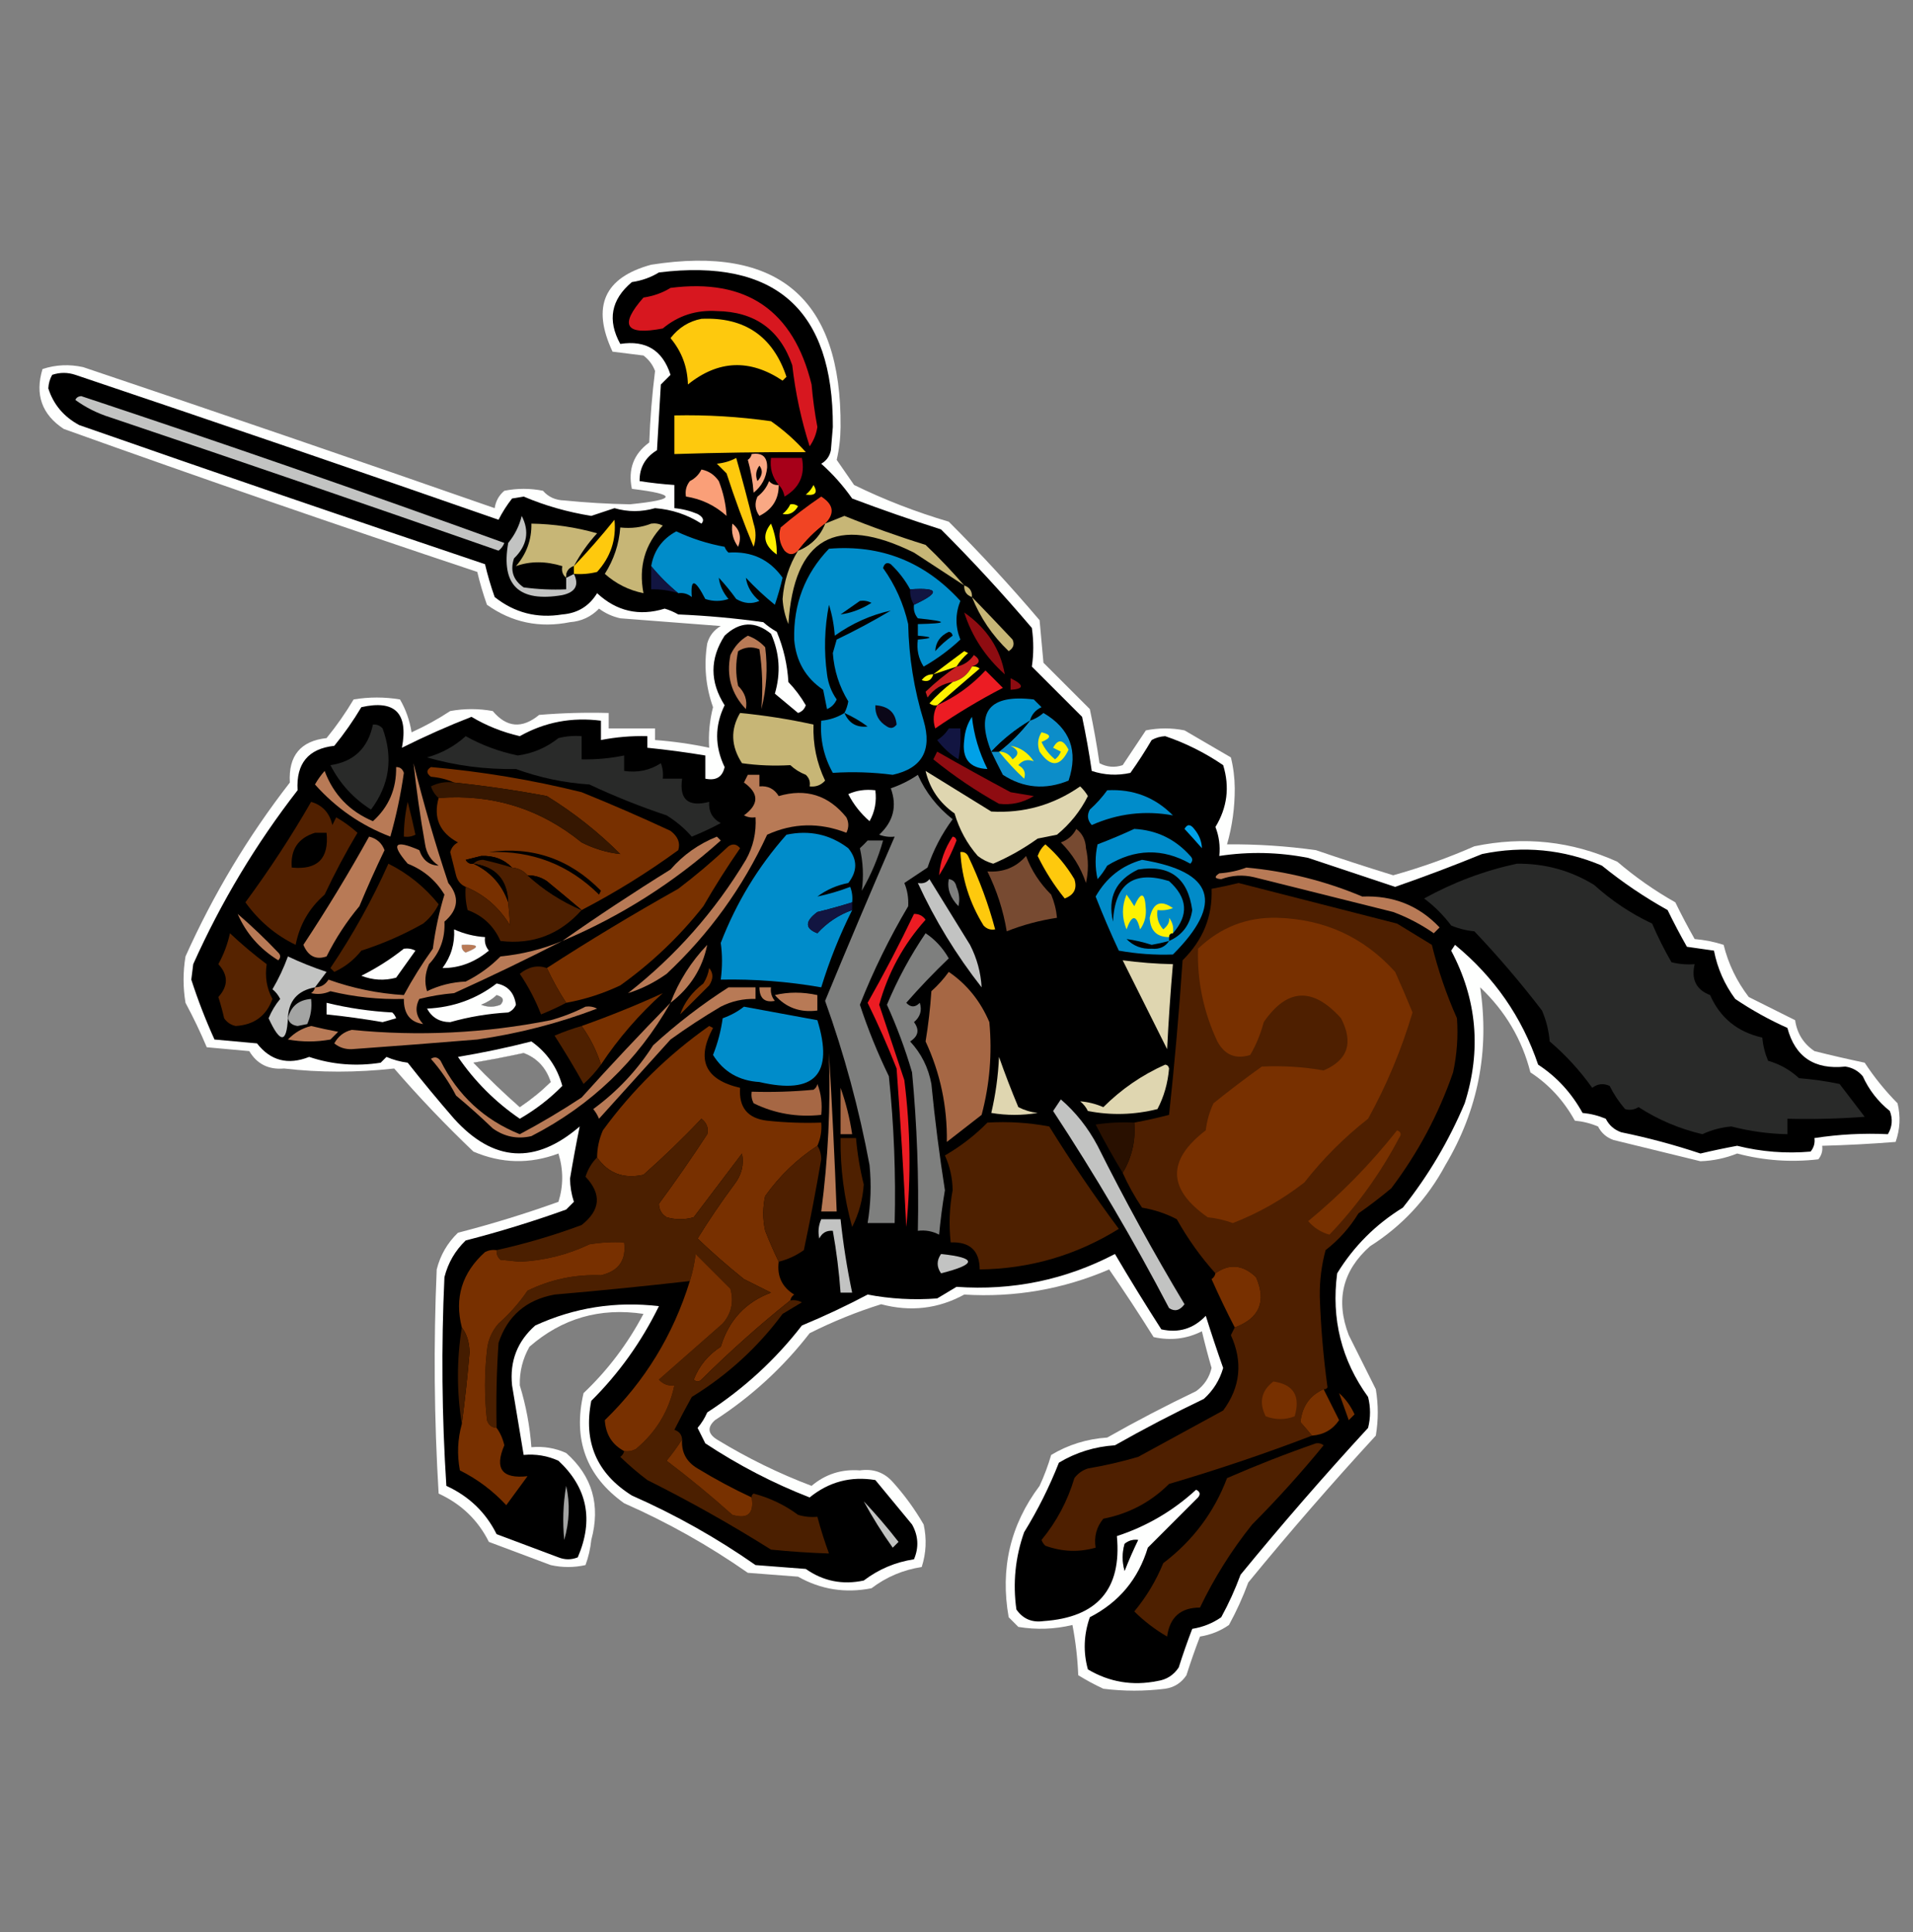 <?xml version="1.0" encoding="UTF-8"?>
<!DOCTYPE svg PUBLIC "-//W3C//DTD SVG 1.1//EN" "http://www.w3.org/Graphics/SVG/1.1/DTD/svg11.dtd">
<svg xmlns="http://www.w3.org/2000/svg" version="1.1" width="495px" height="500px" style="shape-rendering:geometricPrecision; text-rendering:geometricPrecision; image-rendering:optimizeQuality; fill-rule:evenodd; clip-rule:evenodd" xmlns:xlink="http://www.w3.org/1999/xlink">
<rect width="100%" height="100%" fill="#808080" stroke="none"/>
<g><path style="opacity:1" fill="#fefffe" d="M 168.5,68.5 C 201.452,63.344 217.786,77.344 217.5,110.5C 217.476,113.421 217.143,116.254 216.5,119C 218,121.167 219.5,123.333 221,125.5C 228.844,129.332 237.01,132.499 245.5,135C 253.673,143.174 261.507,151.674 269,160.5C 269.333,164.167 269.667,167.833 270,171.5C 274,175.5 278,179.5 282,183.5C 282.982,188.126 283.816,192.792 284.5,197.5C 286.432,198.52 288.432,198.687 290.5,198C 292.5,195 294.5,192 296.5,189C 299.833,188.333 303.167,188.333 306.5,189C 310.5,191.333 314.5,193.667 318.5,196C 319.141,198.578 319.475,201.245 319.5,204C 319.516,208.971 318.849,213.804 317.5,218.5C 325.202,218.431 332.869,218.931 340.5,220C 347.142,222.269 353.808,224.436 360.5,226.5C 367.712,224.486 374.712,221.986 381.5,219C 394.368,216.32 406.701,217.654 418.5,223C 423.184,227.004 428.184,230.504 433.5,233.5C 435.074,236.729 436.741,239.896 438.5,243C 441.095,243.226 443.595,243.726 446,244.5C 447.21,249.421 449.376,253.921 452.5,258C 456.531,260.016 460.531,262.016 464.5,264C 464.997,267.415 466.664,270.082 469.5,272C 473.797,273.081 478.13,274.081 482.5,275C 484.974,278.775 487.807,282.275 491,285.5C 491.824,288.882 491.657,292.216 490.5,295.5C 484.073,296.008 477.739,296.342 471.5,296.5C 471.67,297.822 471.337,298.989 470.5,300C 463.392,300.826 456.392,300.326 449.5,298.5C 446.456,299.719 443.289,300.386 440,300.5C 432.489,298.662 424.989,296.829 417.5,295C 415.697,294.363 414.364,293.197 413.5,291.5C 411.577,290.692 409.577,290.192 407.5,290C 404.632,284.804 400.798,280.638 396,277.5C 393.831,268.973 389.498,261.64 383,255.5C 385.465,271.912 382.465,287.246 374,301.5C 369.312,310.23 362.812,317.23 354.5,322.5C 347.377,328.812 345.544,336.479 349,345.5C 351.333,350.167 353.667,354.833 356,359.5C 356.667,363.5 356.667,367.5 356,371.5C 344.598,383.896 333.598,396.563 323,409.5C 321.607,413.286 319.941,416.952 318,420.5C 315.776,422.054 313.276,423.054 310.5,423.5C 309.236,426.79 308.07,430.124 307,433.5C 305.681,435.487 303.848,436.654 301.5,437C 296.167,437.667 290.833,437.667 285.5,437C 283.254,435.961 281.087,434.794 279,433.5C 278.828,429.129 278.328,424.796 277.5,420.5C 272.889,421.61 268.222,421.777 263.5,421C 262.667,420.167 261.833,419.333 261,418.5C 258.762,405.908 261.428,394.575 269,384.5C 270.197,381.911 271.197,379.244 272,376.5C 276.41,373.852 281.243,372.352 286.5,372C 294.009,367.745 301.676,363.745 309.5,360C 311.584,358.499 312.917,356.499 313.5,354C 312.589,350.855 311.755,347.688 311,344.5C 307.067,346.478 302.9,346.978 298.5,346C 294.78,340.052 290.947,334.218 287,328.5C 275.043,333.632 262.543,335.799 249.5,335C 242.78,338.687 235.614,339.521 228,337.5C 221.663,339.483 215.497,341.983 209.5,345C 202.637,353.86 194.471,361.36 185,367.5C 182.976,369.334 183.142,371.001 185.5,372.5C 193.427,377.329 201.594,381.329 210,384.5C 213.585,381.472 217.752,380.139 222.5,380.5C 225.948,380.005 228.781,381.005 231,383.5C 234.053,386.887 236.72,390.553 239,394.5C 239.825,398.211 239.659,401.878 238.5,405.5C 233.699,406.234 229.366,408.067 225.5,411C 218.715,412.331 212.382,411.331 206.5,408C 202.167,407.667 197.833,407.333 193.5,407C 183.44,399.969 172.773,393.969 161.5,389C 151.693,381.999 148.193,372.499 151,360.5C 157.256,354.566 162.423,347.732 166.5,340C 155.268,338.308 145.435,341.141 137,348.5C 135.245,351.6 134.411,354.933 134.5,358.5C 136.101,363.71 137.101,369.043 137.5,374.5C 140.649,374.211 143.649,374.711 146.5,376C 153.265,381.984 155.432,389.484 153,398.5C 152.764,400.764 152.264,402.931 151.5,405C 148.5,405.667 145.5,405.667 142.5,405C 137.157,402.994 131.823,400.994 126.5,399C 123.691,393.359 119.357,389.193 113.5,386.5C 112.334,367.175 112.167,347.842 113,328.5C 113.936,324.793 115.769,321.626 118.5,319C 127.276,316.742 135.942,314.075 144.5,311C 145.798,306.882 145.798,302.715 144.5,298.5C 137.094,301.284 129.761,301.117 122.5,298C 115.261,291.098 108.428,283.931 102,276.5C 92.246,277.579 82.746,277.579 73.5,276.5C 69.494,276.85 66.494,275.35 64.5,272C 60.833,271.667 57.167,271.333 53.5,271C 51.865,267.11 50.032,263.276 48,259.5C 47.333,255.5 47.333,251.5 48,247.5C 55.213,231.405 64.213,216.405 75,202.5C 74.6,195.577 77.767,191.743 84.5,191C 87.08,187.842 89.413,184.508 91.5,181C 95.5,180.333 99.5,180.333 103.5,181C 105.002,183.574 106.002,186.407 106.5,189.5C 109.994,187.921 113.327,186.087 116.5,184C 120.167,183.333 123.833,183.333 127.5,184C 131.099,188.294 135.099,188.627 139.5,185C 145.491,184.501 151.491,184.334 157.5,184.5C 157.5,185.833 157.5,187.167 157.5,188.5C 161.5,188.5 165.5,188.5 169.5,188.5C 169.5,189.5 169.5,190.5 169.5,191.5C 174.222,191.848 178.889,192.515 183.5,193.5C 183.284,189.941 183.618,186.441 184.5,183C 182.595,177.64 182.095,172.14 183,166.5C 183.574,164.508 184.741,163.008 186.5,162C 177.833,161.333 169.167,160.667 160.5,160C 158.481,159.55 156.648,158.717 155,157.5C 152.958,159.604 150.458,160.771 147.5,161C 139.612,162.587 132.446,161.087 126,156.5C 125.007,153.692 124.173,150.859 123.5,148C 87.683,136.061 52.017,123.728 16.5,111C 10.83,107.272 8.997,102.106 11,95.5C 14.409,94.378 17.909,94.211 21.5,95C 57.091,106.975 92.591,119.141 128,131.5C 128.273,129.671 129.107,128.171 130.5,127C 133.833,126.333 137.167,126.333 140.5,127C 141.886,128.603 143.719,129.437 146,129.5C 151.722,130.071 157.389,130.404 163,130.5C 175.146,129.278 175.312,127.945 163.5,126.5C 162.448,121.462 163.948,117.462 168,114.5C 168.227,108.296 168.727,102.129 169.5,96C 168.899,94.395 167.899,93.062 166.5,92C 163.833,91.667 161.167,91.333 158.5,91C 153.011,79.303 156.344,71.803 168.5,68.5 Z M 119.5,244.5 C 124.021,244.326 124.355,244.993 120.5,246.5C 119.702,246.043 119.369,245.376 119.5,244.5 Z M 128.5,257.5 C 130.233,258.008 130.566,258.841 129.5,260C 127.833,260.667 126.167,260.667 124.5,260C 126.066,259.392 127.4,258.558 128.5,257.5 Z M 135.5,272.5 C 138.954,273.792 141.288,276.292 142.5,280C 140.049,282.398 137.382,284.564 134.5,286.5C 130.348,282.849 126.348,279.016 122.5,275C 126.988,274.24 131.322,273.406 135.5,272.5 Z M 294.5,398.5 C 293.25,401.067 292.083,403.733 291,406.5C 290.333,404.167 290.333,401.833 291,399.5C 292.011,398.663 293.178,398.33 294.5,398.5 Z"/></g>
<g><path style="opacity:1" fill="#000000" d="M 170.5,70.5 C 200.632,66.81 215.632,80.143 215.5,110.5C 215.333,112.5 215.167,114.5 215,116.5C 214.682,118.061 213.849,119.228 212.5,120C 215.48,122.651 218.147,125.651 220.5,129C 228.092,131.864 235.758,134.531 243.5,137C 251.673,145.174 259.507,153.674 267,162.5C 267.482,165.907 267.482,169.24 267,172.5C 271.333,176.833 275.667,181.167 280,185.5C 280.982,190.126 281.816,194.792 282.5,199.5C 285.773,200.585 289.106,200.752 292.5,200C 294.458,197.252 296.291,194.418 298,191.5C 299.062,190.903 300.228,190.57 301.5,190.5C 306.815,192.301 311.815,194.801 316.5,198C 318.23,203.634 317.564,208.968 314.5,214C 315.435,216.381 315.768,218.881 315.5,221.5C 323.171,220.332 330.837,220.498 338.5,222C 346,224.5 353.5,227 361,229.5C 368.622,226.85 376.122,224.017 383.5,221C 394.218,218.784 404.551,219.784 414.5,224C 419.855,228.34 425.521,232.174 431.5,235.5C 433.074,238.729 434.741,241.896 436.5,245C 438.833,245.333 441.167,245.667 443.5,246C 444.385,250.562 446.219,254.729 449,258.5C 453.29,261.395 457.79,263.895 462.5,266C 464.508,273.521 469.508,276.855 477.5,276C 479.329,276.273 480.829,277.107 482,278.5C 483.608,282.043 485.942,285.043 489,287.5C 489.808,289.579 489.641,291.579 488.5,293.5C 482.204,293.192 475.871,293.525 469.5,294.5C 469.67,295.822 469.337,296.989 468.5,298C 462.099,298.56 455.765,298.06 449.5,296.5C 446.317,297.087 443.151,297.754 440,298.5C 433.251,296.249 426.418,294.416 419.5,293C 417.697,292.363 416.364,291.197 415.5,289.5C 413.577,288.692 411.577,288.192 409.5,288C 406.632,282.804 402.798,278.638 398,275.5C 393.843,263.221 386.676,252.887 376.5,244.5C 376.167,245 375.833,245.5 375.5,246C 382.186,258.603 383.353,271.77 379,285.5C 374.894,295.263 369.56,304.263 363,312.5C 355.957,316.842 350.29,322.509 346,329.5C 344.44,341.3 347.107,351.967 354,361.5C 354.667,364.167 354.667,366.833 354,369.5C 342.598,381.896 331.598,394.563 321,407.5C 319.607,411.286 317.941,414.952 316,418.5C 313.776,420.054 311.276,421.054 308.5,421.5C 307.236,424.79 306.07,428.124 305,431.5C 303.681,433.487 301.848,434.654 299.5,435C 293.078,436.301 287.078,435.301 281.5,432C 280.254,427.51 280.42,423.01 282,418.5C 289.545,414.622 294.545,408.622 297,400.5C 301.333,396.167 305.667,391.833 310,387.5C 310.688,386.668 310.521,386.002 309.5,385.5C 303.515,390.993 296.682,394.993 289,397.5C 290.293,411.217 283.96,418.551 270,419.5C 267.019,419.919 264.686,418.919 263,416.5C 262.039,409.664 262.705,402.997 265,396.5C 268.527,390.779 271.527,384.779 274,378.5C 278.41,375.852 283.243,374.352 288.5,374C 296.009,369.745 303.676,365.745 311.5,362C 313.924,359.822 315.59,357.155 316.5,354C 314.923,349.524 313.423,345.024 312,340.5C 308.816,343.844 304.982,345.011 300.5,344C 296.375,337.584 292.375,331.084 288.5,324.5C 275.672,331.195 262.005,334.028 247.5,333C 245.833,334 244.167,335 242.5,336C 236.409,336.456 230.409,336.122 224.5,335C 219.016,337.907 213.349,340.574 207.5,343C 200.637,351.86 192.471,359.36 183,365.5C 182.365,366.966 181.531,368.3 180.5,369.5C 181.167,370.833 181.833,372.167 182.5,373.5C 191.129,379.19 200.129,383.856 209.5,387.5C 214.497,383.445 220.164,381.945 226.5,383C 229.667,386.833 232.833,390.667 236,394.5C 237.632,397.423 237.799,400.423 236.5,403.5C 231.699,404.234 227.366,406.067 223.5,409C 218.023,410.173 213.023,409.173 208.5,406C 204.167,405.667 199.833,405.333 195.5,405C 185.44,397.969 174.773,391.969 163.5,387C 154.405,381.304 150.905,373.137 153,362.5C 160.158,355.378 165.992,347.211 170.5,338C 159.312,336.685 148.645,338.352 138.5,343C 133.855,347.096 131.855,352.263 132.5,358.5C 133.504,364.505 134.504,370.505 135.5,376.5C 138.649,376.211 141.649,376.711 144.5,378C 151.999,384.993 153.666,393.326 149.5,403C 147.833,403.667 146.167,403.667 144.5,403C 139.157,400.994 133.823,398.994 128.5,397C 125.691,391.359 121.357,387.193 115.5,384.5C 114.334,366.509 114.167,348.509 115,330.5C 115.936,326.793 117.769,323.626 120.5,321C 129.276,318.742 137.942,316.075 146.5,313C 147.167,312.333 147.833,311.667 148.5,311C 147.869,309.094 147.536,307.094 147.5,305C 148.273,300.364 149.106,295.864 150,291.5C 138.512,301.41 127.679,300.743 117.5,289.5C 113.381,284.759 109.381,279.926 105.5,275C 103.567,274.749 101.734,274.249 100,273.5C 99.5,274 99,274.5 98.5,275C 92.119,275.998 85.953,275.498 80,273.5C 74.507,275.67 70.007,274.503 66.5,270C 62.833,269.667 59.167,269.333 55.5,269C 53.201,263.936 51.201,258.769 49.5,253.5C 49.667,252.167 49.833,250.833 50,249.5C 57.213,233.405 66.213,218.405 77,204.5C 76.6,197.577 79.767,193.743 86.5,193C 89.08,189.842 91.413,186.508 93.5,183C 102.198,181.031 105.698,184.531 104,193.5C 109.927,190.534 115.927,187.867 122,185.5C 125.834,187.792 130.001,189.459 134.5,190.5C 140.967,186.861 147.967,185.528 155.5,186.5C 155.5,188.167 155.5,189.833 155.5,191.5C 159.452,190.728 163.452,190.395 167.5,190.5C 167.5,191.5 167.5,192.5 167.5,193.5C 172.526,194.007 177.526,194.674 182.5,195.5C 182.5,197.5 182.5,199.5 182.5,201.5C 185.261,202.085 186.927,201.085 187.5,198.5C 184.921,193.137 184.921,187.804 187.5,182.5C 183.655,176.447 183.655,170.447 187.5,164.5C 191.401,160.814 195.401,160.648 199.5,164C 201.735,168.997 202.068,174.164 200.5,179.5C 202.46,181.156 204.46,182.823 206.5,184.5C 207.5,184.167 208.167,183.5 208.5,182.5C 207.243,180.321 205.743,178.321 204,176.5C 203.737,171.983 202.737,167.649 201,163.5C 199.745,162.789 198.579,161.956 197.5,161C 190.201,159.98 182.868,159.313 175.5,159C 174.391,158.362 173.225,157.862 172,157.5C 165.38,159.528 159.546,158.195 154.5,153.5C 152.462,156.855 149.462,158.688 145.5,159C 138.975,160.077 133.141,158.577 128,154.5C 127.007,151.692 126.173,148.859 125.5,146C 90.425,134.197 55.425,122.197 20.5,110C 16.503,107.846 13.836,104.679 12.5,100.5C 12.57,99.228 12.903,98.062 13.5,97C 15.5,96.333 17.5,96.333 19.5,97C 56.091,109.308 92.591,121.808 129,134.5C 129.983,132.552 131.15,130.718 132.5,129C 133.5,128.833 134.5,128.667 135.5,128.5C 140.998,130.841 146.831,132.508 153,133.5C 155,132.833 157,132.167 159,131.5C 162.467,132.513 165.967,132.513 169.5,131.5C 173.86,131.842 177.86,133.175 181.5,135.5C 182.293,134.645 181.96,133.811 180.5,133C 178.564,132.187 176.564,131.687 174.5,131.5C 174.5,129.5 174.5,127.5 174.5,125.5C 171.482,125.296 168.482,124.963 165.5,124.5C 165.446,121.033 166.946,118.366 170,116.5C 170.333,110.833 170.667,105.167 171,99.5C 171.833,98.667 172.667,97.833 173.5,97C 171.463,90.634 167.13,87.968 160.5,89C 157.115,82.849 158.115,77.516 163.5,73C 166.104,72.61 168.438,71.776 170.5,70.5 Z M 119.5,244.5 C 119.369,245.376 119.702,246.043 120.5,246.5C 124.355,244.993 124.021,244.326 119.5,244.5 Z M 128.5,257.5 C 127.4,258.558 126.066,259.392 124.5,260C 126.167,260.667 127.833,260.667 129.5,260C 130.566,258.841 130.233,258.008 128.5,257.5 Z M 135.5,272.5 C 131.322,273.406 126.988,274.24 122.5,275C 126.348,279.016 130.348,282.849 134.5,286.5C 137.382,284.564 140.049,282.398 142.5,280C 141.288,276.292 138.954,273.792 135.5,272.5 Z M 294.5,398.5 C 293.178,398.33 292.011,398.663 291,399.5C 290.333,401.833 290.333,404.167 291,406.5C 292.083,403.733 293.25,401.067 294.5,398.5 Z"/></g>
<g><path style="opacity:1" fill="#d7171f" d="M 173.5,74.5 C 193.145,71.986 205.312,80.319 210,99.5C 210.318,103.195 210.818,106.862 211.5,110.5C 211.224,112.33 210.557,113.997 209.5,115.5C 207.313,108.659 205.813,101.659 205,94.5C 201.808,85.313 195.308,80.647 185.5,80.5C 180.175,80.16 175.508,81.66 171.5,85C 161.823,86.868 160.157,84.202 166.5,77C 169.104,76.61 171.438,75.776 173.5,74.5 Z"/></g>
<g><path style="opacity:1" fill="#fec90d" d="M 181.5,82.5 C 192.65,81.993 199.983,86.993 203.5,97.5C 203.167,97.833 202.833,98.167 202.5,98.5C 194.023,92.834 185.857,93.168 178,99.5C 177.896,94.962 176.396,90.962 173.5,87.5C 175.601,84.79 178.267,83.123 181.5,82.5 Z"/></g>
<g><path style="opacity:1" fill="#c2c3c2" d="M 19.5,103.5 C 19.735,102.903 20.235,102.57 21,102.5C 57.721,114.684 94.221,127.351 130.5,140.5C 130.192,141.308 129.692,141.975 129,142.5C 95.591,130.808 62.091,119.308 28.5,108C 25.215,106.967 22.215,105.467 19.5,103.5 Z"/></g>
<g><path style="opacity:1" fill="#fec90d" d="M 174.5,107.5 C 182.875,107.316 191.208,107.816 199.5,109C 202.797,111.295 205.797,113.962 208.5,117C 197.212,116.969 185.879,117.136 174.5,117.5C 174.5,114.167 174.5,110.833 174.5,107.5 Z"/></g>
<g><path style="opacity:1" fill="#f9a884" d="M 194.5,117.5 C 197.243,117.077 198.576,118.244 198.5,121C 198.251,123.664 197.085,125.831 195,127.5C 194.782,124.574 194.282,121.74 193.5,119C 194.056,118.617 194.389,118.117 194.5,117.5 Z"/></g>
<g><path style="opacity:1" fill="#fec90d" d="M 190.5,118.5 C 192.047,123.909 193.547,129.576 195,135.5C 195.667,137.5 195.667,139.5 195,141.5C 192.446,135.366 190.113,129.032 188,122.5C 187.167,121.667 186.333,120.833 185.5,120C 187.382,119.802 189.048,119.302 190.5,118.5 Z"/></g>
<g><path style="opacity:1" fill="#a70019" d="M 201.5,125.5 C 199.832,123.521 199.166,121.188 199.5,118.5C 202.167,118.5 204.833,118.5 207.5,118.5C 208.377,122.91 206.877,126.243 203,128.5C 202.768,127.263 202.268,126.263 201.5,125.5 Z"/></g>
<g><path style="opacity:1" fill="#000000" d="M 196.5,120.5 C 197.465,121.721 197.298,123.054 196,124.5C 195.421,123.072 195.588,121.738 196.5,120.5 Z"/></g>
<g><path style="opacity:1" fill="#fa9f78" d="M 181.5,121.5 C 183.371,121.859 184.871,122.859 186,124.5C 187.164,127.481 187.831,130.481 188,133.5C 184.969,130.771 181.469,129.105 177.5,128.5C 177.238,127.022 177.571,125.689 178.5,124.5C 179.855,123.812 180.855,122.812 181.5,121.5 Z"/></g>
<g><path style="opacity:1" fill="#f9a884" d="M 201.5,125.5 C 201.528,129.155 199.861,131.822 196.5,133.5C 195.369,131.926 195.202,130.259 196,128.5C 197.385,127.449 198.385,126.116 199,124.5C 199.671,125.252 200.504,125.586 201.5,125.5 Z"/></g>
<g><path style="opacity:1" fill="#fef200" d="M 210.5,125.5 C 211.688,127.496 211.021,128.329 208.5,128C 209.381,127.292 210.047,126.458 210.5,125.5 Z"/></g>
<g><path style="opacity:1" fill="#f14423" d="M 213.5,135.5 C 210.833,137.5 208.5,139.833 206.5,142.5C 205.312,143.684 204.145,143.684 203,142.5C 201.699,140.635 201.365,138.635 202,136.5C 205.358,133.642 208.858,130.975 212.5,128.5C 215.727,130.562 216.06,132.895 213.5,135.5 Z"/></g>
<g><path style="opacity:1" fill="#fef200" d="M 204.5,130.5 C 205.239,130.369 205.906,130.536 206.5,131C 205.534,132.678 204.201,133.345 202.5,133C 203.381,132.292 204.047,131.458 204.5,130.5 Z"/></g>
<g><path style="opacity:1" fill="#c2c3c2" d="M 146.5,149.5 C 147.167,149.167 147.833,148.833 148.5,148.5C 149.905,151.414 148.905,153.247 145.5,154C 134.253,155.918 129.587,151.418 131.5,140.5C 133.194,138.446 134.361,136.112 135,133.5C 137.064,137.527 136.397,141.194 133,144.5C 131.959,147.636 132.793,150.136 135.5,152C 139.152,152.499 142.818,152.665 146.5,152.5C 146.5,151.5 146.5,150.5 146.5,149.5 Z"/></g>
<g><path style="opacity:1" fill="#c7b676" d="M 249.5,151.5 C 245.224,148.687 240.89,145.854 236.5,143C 216.278,133.022 205.445,139.189 204,161.5C 203.131,159.419 202.631,157.253 202.5,155C 202.842,150.449 204.175,146.282 206.5,142.5C 209.833,141.167 212.167,138.833 213.5,135.5C 215.156,134.854 216.823,134.187 218.5,133.5C 225.392,136.297 232.392,138.797 239.5,141C 242.982,144.316 246.315,147.816 249.5,151.5 Z"/></g>
<g><path style="opacity:1" fill="#fec90d" d="M 148.5,148.5 C 148.5,147.833 148.5,147.167 148.5,146.5C 152.083,142.738 155.583,138.738 159,134.5C 159.51,139.638 158.01,144.138 154.5,148C 152.527,148.495 150.527,148.662 148.5,148.5 Z"/></g>
<g><path style="opacity:1" fill="#c7b676" d="M 148.5,146.5 C 147.094,146.973 146.427,147.973 146.5,149.5C 145.596,148.791 145.263,147.791 145.5,146.5C 141.196,145.18 137.196,145.18 133.5,146.5C 136.248,143.339 137.581,139.673 137.5,135.5C 143.272,135.59 148.938,136.423 154.5,138C 152.121,140.599 150.121,143.433 148.5,146.5 Z"/></g>
<g><path style="opacity:1" fill="#c7b676" d="M 168.5,135.5 C 169.552,135.351 170.552,135.517 171.5,136C 166.864,140.835 165.197,146.668 166.5,153.5C 162.737,152.748 159.404,151.081 156.5,148.5C 158.839,144.816 160.172,140.816 160.5,136.5C 163.385,136.806 166.052,136.473 168.5,135.5 Z"/></g>
<g><path style="opacity:1" fill="#f9a884" d="M 189.5,135.5 C 191.441,137.011 191.941,139.011 191,141.5C 189.681,139.75 189.181,137.75 189.5,135.5 Z"/></g>
<g><path style="opacity:1" fill="#fef200" d="M 199.5,135.5 C 200.532,138.02 201.032,140.686 201,143.5C 197.626,141.1 197.126,138.433 199.5,135.5 Z"/></g>
<g><path style="opacity:1" fill="#000000" d="M 213.5,135.5 C 212.167,138.833 209.833,141.167 206.5,142.5C 208.5,139.833 210.833,137.5 213.5,135.5 Z"/></g>
<g><path style="opacity:1" fill="#008cc9" d="M 175.5,153.5 C 172.93,151.386 170.597,149.053 168.5,146.5C 169.188,142.465 171.355,139.465 175,137.5C 178.95,139.365 183.117,140.699 187.5,141.5C 187.709,142.086 188.043,142.586 188.5,143C 194.462,142.589 199.129,144.756 202.5,149.5C 201.94,151.854 201.273,154.187 200.5,156.5C 197.849,154.35 195.349,152.017 193,149.5C 193.329,151.805 194.495,153.805 196.5,155.5C 194.534,156.372 192.534,156.205 190.5,155C 189.12,153.075 187.62,151.241 186,149.5C 186.222,151.456 187.055,153.29 188.5,155C 186.5,155.667 184.5,155.667 182.5,155C 179.804,149.77 178.637,149.603 179,154.5C 177.989,153.663 176.822,153.33 175.5,153.5 Z"/></g>
<g><path style="opacity:1" fill="#008cc9" d="M 236.5,156.5 C 243.35,153.32 243.017,151.987 235.5,152.5C 234.217,150.132 232.55,147.965 230.5,146C 229.517,145.409 228.85,145.743 228.5,147C 231.624,151.357 233.79,156.191 235,161.5C 235.17,170.019 236.504,178.352 239,186.5C 241.236,194.163 238.569,198.83 231,200.5C 225.855,199.829 220.688,199.662 215.5,200C 213.163,195.815 212.163,191.315 212.5,186.5C 214.685,186.296 216.685,185.63 218.5,184.5C 218.982,183.584 219.315,182.584 219.5,181.5C 217.172,177.699 215.838,173.532 215.5,169C 215.833,167.833 216.167,166.667 216.5,165.5C 221.292,163.201 225.959,160.701 230.5,158C 225.308,159.148 220.474,161.315 216,164.5C 215.818,161.774 215.318,159.107 214.5,156.5C 213.336,162.472 213.17,168.472 214,174.5C 214.306,176.906 215.139,179.073 216.5,181C 215.991,182.169 215.158,183.002 214,183.5C 213.667,181.833 213.333,180.167 213,178.5C 208.463,175.436 205.963,171.102 205.5,165.5C 205.273,156.335 208.273,148.502 214.5,142C 227.972,140.884 239.305,145.384 248.5,155.5C 247.167,158.833 247.167,162.167 248.5,165.5C 245.638,168.188 242.472,170.521 239,172.5C 237.648,170.406 237.148,168.073 237.5,165.5C 241.5,165.167 241.5,164.833 237.5,164.5C 237.5,163.5 237.5,162.5 237.5,161.5C 245.473,161.326 245.473,160.826 237.5,160C 236.663,158.989 236.33,157.822 236.5,156.5 Z"/></g>
<g><path style="opacity:1" fill="#000000" d="M 148.5,146.5 C 148.5,147.167 148.5,147.833 148.5,148.5C 147.833,148.833 147.167,149.167 146.5,149.5C 146.427,147.973 147.094,146.973 148.5,146.5 Z"/></g>
<g><path style="opacity:1" fill="#121541" d="M 168.5,146.5 C 170.597,149.053 172.93,151.386 175.5,153.5C 173.236,152.781 170.903,152.448 168.5,152.5C 168.5,150.5 168.5,148.5 168.5,146.5 Z"/></g>
<g><path style="opacity:1" fill="#c7b676" d="M 249.5,151.5 C 250.906,151.973 251.573,152.973 251.5,154.5C 250.094,154.027 249.427,153.027 249.5,151.5 Z"/></g>
<g><path style="opacity:1" fill="#121541" d="M 235.5,152.5 C 243.017,151.987 243.35,153.32 236.5,156.5C 235.766,155.292 235.433,153.959 235.5,152.5 Z"/></g>
<g><path style="opacity:1" fill="#c7b676" d="M 251.5,154.5 C 254.984,158.092 258.484,161.759 262,165.5C 262.563,166.725 262.23,167.725 261,168.5C 256.773,164.46 253.607,159.793 251.5,154.5 Z"/></g>
<g><path style="opacity:1" fill="#000000" d="M 222.5,155.5 C 223.552,155.351 224.552,155.517 225.5,156C 222.942,157.626 220.275,158.626 217.5,159C 219.233,157.811 220.9,156.644 222.5,155.5 Z"/></g>
<g><path style="opacity:1" fill="#8e0c11" d="M 249.5,158.5 C 255.335,162.551 258.835,167.885 260,174.5C 254.983,170.017 251.483,164.683 249.5,158.5 Z"/></g>
<g><path style="opacity:1" fill="#000000" d="M 245.5,163.5 C 246.043,163.56 246.376,163.893 246.5,164.5C 244.851,165.648 243.351,166.981 242,168.5C 242.112,166.203 243.278,164.536 245.5,163.5 Z"/></g>
<g><path style="opacity:1" fill="#b87a56" d="M 193.5,164.5 C 195.229,165.117 196.729,166.117 198,167.5C 198.692,172.891 198.359,178.225 197,183.5C 197.439,178.271 197.272,173.104 196.5,168C 194.559,167.257 192.726,167.424 191,168.5C 190.333,171.5 190.333,174.5 191,177.5C 192.751,179.212 193.418,181.212 193,183.5C 189.239,179.548 187.906,174.881 189,169.5C 190.025,167.313 191.525,165.646 193.5,164.5 Z"/></g>
<g><path style="opacity:1" fill="#fef200" d="M 247.5,172.5 C 245.5,173.167 243.5,173.833 241.5,174.5C 244.099,172.521 246.765,170.521 249.5,168.5C 249.833,168.667 250.167,168.833 250.5,169C 249.29,170.039 248.29,171.206 247.5,172.5 Z"/></g>
<g><path style="opacity:1" fill="#c81f20" d="M 251.5,172.5 C 250.415,174.587 248.749,175.92 246.5,176.5C 243.805,176.933 241.638,178.266 240,180.5C 239.833,180 239.667,179.5 239.5,179C 242.022,176.583 244.688,174.417 247.5,172.5C 249.371,172.141 250.871,171.141 252,169.5C 253.795,170.719 253.628,171.719 251.5,172.5 Z"/></g>
<g><path style="opacity:1" fill="#fef200" d="M 251.5,172.5 C 252.239,172.369 252.906,172.536 253.5,173C 249.762,176.184 246.095,179.351 242.5,182.5C 241.761,182.631 241.094,182.464 240.5,182C 242.396,179.932 244.396,178.099 246.5,176.5C 248.749,175.92 250.415,174.587 251.5,172.5 Z"/></g>
<g><path style="opacity:1" fill="#ec1c23" d="M 242.5,182.5 C 247.225,180.377 251.392,177.377 255,173.5C 256.5,175 258,176.5 259.5,178C 253.46,181.128 247.626,184.628 242,188.5C 241.322,186.402 241.489,184.402 242.5,182.5 Z"/></g>
<g><path style="opacity:1" fill="#fef200" d="M 241.5,174.5 C 240.998,176.085 239.998,176.585 238.5,176C 239.244,174.961 240.244,174.461 241.5,174.5 Z"/></g>
<g><path style="opacity:1" fill="#8e0c11" d="M 261.5,175.5 C 265.06,177.283 265.06,178.283 261.5,178.5C 261.5,177.5 261.5,176.5 261.5,175.5 Z"/></g>
<g><path style="opacity:1" fill="#008cca" d="M 266.5,186.5 C 262.793,188.688 259.46,191.355 256.5,194.5C 252.36,184.116 256.026,179.616 267.5,181C 268.167,181.667 268.833,182.333 269.5,183C 267.944,183.72 266.944,184.887 266.5,186.5 Z"/></g>
<g><path style="opacity:1" fill="#0b0718" d="M 226.5,182.5 C 229.897,182.737 231.73,184.404 232,187.5C 231.282,188.451 230.449,188.617 229.5,188C 227.393,186.736 226.393,184.903 226.5,182.5 Z"/></g>
<g><path style="opacity:1" fill="#c7b676" d="M 191.5,184.5 C 197.937,185.121 204.271,186.121 210.5,187.5C 210.317,192.599 211.317,197.433 213.5,202C 212.437,203.188 211.103,203.688 209.5,203.5C 209.719,202.325 209.386,201.325 208.5,200.5C 206.998,199.917 205.665,199.084 204.5,198C 200.259,198.246 196.092,198.08 192,197.5C 189.142,193.119 188.975,188.786 191.5,184.5 Z"/></g>
<g><path style="opacity:1" fill="#000000" d="M 218.5,184.5 C 220.612,185.44 222.612,186.606 224.5,188C 221.649,188.32 219.649,187.153 218.5,184.5 Z"/></g>
<g><path style="opacity:1" fill="#0c8dc9" d="M 256.5,194.5 C 257.167,194.5 257.833,194.5 258.5,194.5C 261.473,192.194 264.14,189.527 266.5,186.5C 267.756,186.096 268.923,185.429 270,184.5C 276.897,188.52 279.064,194.353 276.5,202C 270.483,204.459 264.817,203.959 259.5,200.5C 258.441,198.466 257.441,196.466 256.5,194.5 Z"/></g>
<g><path style="opacity:1" fill="#00a1e8" d="M 251.5,185.5 C 251.993,190.14 253.326,194.64 255.5,199C 250.865,198.805 248.865,196.305 249.5,191.5C 249.676,189.215 250.343,187.215 251.5,185.5 Z"/></g>
<g><path style="opacity:1" fill="#000000" d="M 266.5,186.5 C 264.14,189.527 261.473,192.194 258.5,194.5C 257.833,194.5 257.167,194.5 256.5,194.5C 259.46,191.355 262.793,188.688 266.5,186.5 Z"/></g>
<g><path style="opacity:1" fill="#292a29" d="M 96.5,187.5 C 97.496,187.414 98.329,187.748 99,188.5C 101.785,196.11 100.785,203.11 96,209.5C 91.45,206.617 87.95,202.784 85.5,198C 91.546,197.123 95.213,193.623 96.5,187.5 Z"/></g>
<g><path style="opacity:1" fill="#121541" d="M 245.5,188.5 C 246.5,188.5 247.5,188.5 248.5,188.5C 248.664,191.187 248.497,193.854 248,196.5C 245.842,195.174 244.008,193.507 242.5,191.5C 243.77,190.712 244.77,189.712 245.5,188.5 Z"/></g>
<g><path style="opacity:1" fill="#fef200" d="M 269.5,189.5 C 272.113,190.095 272.113,190.929 269.5,192C 270.304,193.771 271.471,195.271 273,196.5C 273.692,195.975 274.192,195.308 274.5,194.5C 273.833,194.167 273.167,193.833 272.5,193.5C 273.774,191.15 275.107,191.317 276.5,194C 274.372,198.478 271.872,198.645 269,194.5C 268.36,192.735 268.527,191.068 269.5,189.5 Z"/></g>
<g><path style="opacity:1" fill="#292a29" d="M 120.5,190.5 C 124.706,192.847 129.206,194.514 134,195.5C 137.907,194.964 141.407,193.464 144.5,191C 146.473,190.505 148.473,190.338 150.5,190.5C 150.5,192.5 150.5,194.5 150.5,196.5C 154.215,196.577 157.881,196.244 161.5,195.5C 161.5,196.833 161.5,198.167 161.5,199.5C 165.007,200.006 168.174,199.34 171,197.5C 171.49,198.793 171.657,200.127 171.5,201.5C 173.167,201.5 174.833,201.5 176.5,201.5C 175.735,206.906 178.069,208.906 183.5,207.5C 183.329,209.993 184.329,211.826 186.5,213C 184.06,214.303 181.56,215.47 179,216.5C 177.163,214.387 174.996,212.554 172.5,211C 165.674,208.725 159.007,206.058 152.5,203C 145.979,202.574 139.646,201.241 133.5,199C 125.581,199.142 117.915,198.142 110.5,196C 114.346,194.914 117.68,193.081 120.5,190.5 Z"/></g>
<g><path style="opacity:1" fill="#fef200" d="M 258.5,194.5 C 260.017,194.511 261.184,195.177 262,196.5C 263.824,195.251 263.657,194.085 261.5,193C 263.92,193.372 265.92,194.705 267.5,197C 265.905,196.383 264.572,196.716 263.5,198C 265.007,198.837 265.507,200.004 265,201.5C 262.628,199.297 260.461,196.963 258.5,194.5 Z"/></g>
<g><path style="opacity:1" fill="#8e0c11" d="M 242.5,194.5 C 248.803,198.097 255.136,201.597 261.5,205C 263.5,205.333 265.5,205.667 267.5,206C 264.685,207.721 261.685,208.388 258.5,208C 252.521,204.674 246.855,200.84 241.5,196.5C 241.863,195.817 242.196,195.15 242.5,194.5 Z"/></g>
<g><path style="opacity:1" fill="#b87a56" d="M 145.5,243.5 C 136.387,248.165 127.054,252.665 117.5,257C 114.443,257.256 111.443,257.756 108.5,258.5C 107.288,260.841 107.622,263.007 109.5,265C 106.125,264.515 104.459,262.349 104.5,258.5C 98.078,258.674 91.745,258.007 85.5,256.5C 83.845,257.228 82.179,257.395 80.5,257C 81.056,256.617 81.389,256.117 81.5,255.5C 83.017,255.489 84.184,254.823 85,253.5C 91.289,255.756 97.789,257.089 104.5,257.5C 106.746,253.341 109.246,249.341 112,245.5C 112.638,240.626 113.638,235.959 115,231.5C 112.748,227.785 109.581,225.118 105.5,223.5C 101.058,218.364 102.058,217.198 108.5,220C 109.39,222.581 111.057,223.914 113.5,224C 111.513,222.681 110.346,220.848 110,218.5C 108.748,211.471 107.748,204.471 107,197.5C 109.596,207.955 112.596,218.288 116,228.5C 118.955,232.057 118.622,235.39 115,238.5C 115.208,242.791 113.875,246.458 111,249.5C 109.961,251.901 109.794,254.234 110.5,256.5C 113.64,254.978 116.973,254.145 120.5,254C 123.891,252.311 126.891,250.144 129.5,247.5C 135.063,246.96 140.397,245.627 145.5,243.5 Z M 119.5,244.5 C 119.369,245.376 119.702,246.043 120.5,246.5C 124.355,244.993 124.021,244.326 119.5,244.5 Z"/></g>
<g><path style="opacity:1" fill="#b87a56" d="M 102.5,198.5 C 103.497,198.47 104.164,198.97 104.5,200C 103.702,205.596 102.535,211.096 101,216.5C 93.419,213.59 86.919,209.09 81.5,203C 82.211,201.745 83.044,200.579 84,199.5C 86.302,205.635 90.469,209.969 96.5,212.5C 100.6,208.806 102.6,204.139 102.5,198.5 Z"/></g>
<g><path style="opacity:1" fill="#783000" d="M 150.5,235.5 C 147.571,233.018 144.571,230.518 141.5,228C 139.975,226.991 138.308,226.491 136.5,226.5C 135.486,225.326 134.153,224.66 132.5,224.5C 130.393,222.348 127.726,221.348 124.5,221.5C 123.167,221.833 121.833,222.167 120.5,222.5C 120.957,223.298 121.624,223.631 122.5,223.5C 126.922,225.587 129.922,228.92 131.5,233.5C 131.698,235.575 131.865,237.575 132,239.5C 129.182,234.839 125.349,231.505 120.5,229.5C 119.21,228.942 118.377,227.942 118,226.5C 117.5,224.5 117,222.5 116.5,220.5C 116.818,219.353 117.484,218.519 118.5,218C 113.744,215.447 112.077,211.614 113.5,206.5C 127.396,205.41 139.729,209.244 150.5,218C 153.742,219.639 157.076,220.639 160.5,221C 154.766,215.269 148.433,210.269 141.5,206C 133.54,204.509 125.54,203.343 117.5,202.5C 115.708,201.691 113.708,201.191 111.5,201C 110.289,200.107 110.289,199.274 111.5,198.5C 124.637,199.639 137.637,201.806 150.5,205C 158.283,208.147 165.95,211.48 173.5,215C 175.422,216.46 176.089,218.127 175.5,220C 167.529,225.814 159.196,230.981 150.5,235.5 Z"/></g>
<g><path style="opacity:1" fill="#dfd6b0" d="M 239.5,199.5 C 245.111,202.978 250.777,206.478 256.5,210C 264.898,210.483 272.565,208.317 279.5,203.5C 280.287,204.242 280.953,205.075 281.5,206C 279.554,209.881 276.888,213.214 273.5,216C 271.833,216.333 270.167,216.667 268.5,217C 264.913,219.583 261.08,221.75 257,223.5C 255.527,223.097 254.194,222.43 253,221.5C 250.24,218.346 248.24,214.679 247,210.5C 243.08,207.756 240.58,204.089 239.5,199.5 Z"/></g>
<g><path style="opacity:1" fill="#b87a56" d="M 193.5,200.5 C 194.5,200.5 195.5,200.5 196.5,200.5C 196.5,201.5 196.5,202.5 196.5,203.5C 198.681,203.284 200.347,204.117 201.5,206C 208.547,203.939 214.381,205.772 219,211.5C 219.667,212.833 219.667,214.167 219,215.5C 212.011,212.784 205.177,212.951 198.5,216C 192.216,229.633 183.549,241.633 172.5,252C 169.299,254.267 165.966,255.934 162.5,257C 174.782,247.384 184.948,235.884 193,222.5C 194.899,219.124 195.732,215.457 195.5,211.5C 194.448,211.649 193.448,211.483 192.5,211C 196.434,208.122 196.434,205.289 192.5,202.5C 192.863,201.817 193.196,201.15 193.5,200.5 Z"/></g>
<g><path style="opacity:1" fill="#7e7f7e" d="M 237.5,200.5 C 239.491,205.006 242.491,208.839 246.5,212C 243.681,215.805 241.514,219.971 240,224.5C 238,225.833 236,227.167 234,228.5C 234.783,230.345 235.116,232.345 235,234.5C 230.138,242.723 225.971,251.223 222.5,260C 224.586,266.337 227.086,272.504 230,278.5C 231.321,291.128 231.821,303.795 231.5,316.5C 229.167,316.5 226.833,316.5 224.5,316.5C 225.332,311.519 225.498,306.519 225,301.5C 222.304,287.017 218.471,272.85 213.5,259C 219.391,244.725 225.391,230.559 231.5,216.5C 230.127,216.657 228.793,216.49 227.5,216C 231.174,212.595 232.174,208.595 230.5,204C 233.069,203.102 235.402,201.935 237.5,200.5 Z"/></g>
<g><path style="opacity:1" fill="#361701" d="M 117.5,202.5 C 125.54,203.343 133.54,204.509 141.5,206C 148.433,210.269 154.766,215.269 160.5,221C 157.076,220.639 153.742,219.639 150.5,218C 139.729,209.244 127.396,205.41 113.5,206.5C 112.609,205.739 111.942,204.739 111.5,203.5C 113.396,202.534 115.396,202.201 117.5,202.5 Z"/></g>
<g><path style="opacity:1" fill="#fefffe" d="M 219.5,205.5 C 221.607,204.532 223.941,204.198 226.5,204.5C 226.875,207.397 226.375,210.063 225,212.5C 222.664,210.46 220.831,208.127 219.5,205.5 Z"/></g>
<g><path style="opacity:1" fill="#008cca" d="M 286.5,204.5 C 293.188,204.13 298.855,206.297 303.5,211C 296.262,209.675 289.262,210.508 282.5,213.5C 281.386,212.277 281.219,210.944 282,209.5C 283.707,207.963 285.207,206.296 286.5,204.5 Z"/></g>
<g><path style="opacity:1" fill="#4e2000" d="M 105.5,207.5 C 106.205,210.228 106.872,213.061 107.5,216C 106.552,216.483 105.552,216.649 104.5,216.5C 104.508,213.455 104.841,210.455 105.5,207.5 Z"/></g>
<g><path style="opacity:1" fill="#512000" d="M 80.5,207.5 C 83.452,208.359 85.285,210.359 86,213.5C 86.333,212.833 86.667,212.167 87,211.5C 88.973,212.64 90.807,213.973 92.5,215.5C 89.397,220.706 86.564,226.04 84,231.5C 80.002,234.991 77.502,239.324 76.5,244.5C 71.332,242.014 66.999,238.347 63.5,233.5C 69.685,225.118 75.352,216.452 80.5,207.5 Z"/></g>
<g><path style="opacity:1" fill="#00a1e8" d="M 306.5,214.5 C 307.189,213.226 308.023,213.226 309,214.5C 310.289,216.055 310.956,217.721 311,219.5C 309.483,217.76 307.983,216.094 306.5,214.5 Z"/></g>
<g><path style="opacity:1" fill="#774a31" d="M 278.5,214.5 C 280.067,215.681 280.901,217.347 281,219.5C 281.667,222.5 281.667,225.5 281,228.5C 279.657,224.49 277.491,220.99 274.5,218C 276.324,217.34 277.657,216.173 278.5,214.5 Z"/></g>
<g><path style="opacity:1" fill="#008cca" d="M 293.5,214.5 C 299.289,214.811 304.122,217.144 308,221.5C 308.667,222.167 308.667,222.833 308,223.5C 300.831,219.437 293.664,219.604 286.5,224C 285.789,225.255 284.956,226.421 284,227.5C 283.333,224.5 283.333,221.5 284,218.5C 287.291,217.243 290.458,215.91 293.5,214.5 Z"/></g>
<g><path style="opacity:1" fill="#000000" d="M 81.5,215.5 C 82.5,215.5 83.5,215.5 84.5,215.5C 85.167,222.167 82.167,225.167 75.5,224.5C 75.12,219.885 77.12,216.885 81.5,215.5 Z"/></g>
<g><path style="opacity:1" fill="#008cca" d="M 220.5,233.5 C 217.546,234.428 214.546,235.261 211.5,236C 208.242,238.43 208.242,240.264 211.5,241.5C 214.013,238.745 217.013,236.745 220.5,235.5C 217.273,241.952 214.607,248.619 212.5,255.5C 203.907,253.994 195.241,253.327 186.5,253.5C 186.929,250.214 186.929,247.047 186.5,244C 190.511,233.597 196.177,224.264 203.5,216C 209.444,214.745 214.777,215.912 219.5,219.5C 221.894,222.431 221.894,225.431 219.5,228.5C 216.548,229.068 213.881,230.234 211.5,232C 214.316,231.417 217.149,230.584 220,229.5C 220.49,230.793 220.657,232.127 220.5,233.5 Z"/></g>
<g><path style="opacity:1" fill="#b87a56" d="M 95.5,216.5 C 97.464,216.977 98.798,218.144 99.5,220C 97.196,224.774 95.029,229.608 93,234.5C 89.669,238.492 86.836,242.825 84.5,247.5C 81.752,248.454 79.752,247.454 78.5,244.5C 84.54,235.361 90.207,226.028 95.5,216.5 Z"/></g>
<g><path style="opacity:1" fill="#b87a56" d="M 145.5,243.5 C 154.597,237.109 163.93,230.942 173.5,225C 176.782,221.228 180.782,218.395 185.5,216.5C 185.833,216.833 186.167,217.167 186.5,217.5C 174.29,228.44 160.623,237.106 145.5,243.5 Z"/></g>
<g><path style="opacity:1" fill="#ec1c23" d="M 246.5,216.5 C 247.043,216.56 247.376,216.893 247.5,217.5C 246.281,220.667 244.781,223.667 243,226.5C 243.274,222.932 244.44,219.599 246.5,216.5 Z"/></g>
<g><path style="opacity:1" fill="#6e6f6e" d="M 224.5,217.5 C 225.833,217.5 227.167,217.5 228.5,217.5C 227.219,222.062 225.386,226.396 223,230.5C 223.504,226.806 223.337,223.14 222.5,219.5C 223.243,218.818 223.909,218.151 224.5,217.5 Z"/></g>
<g><path style="opacity:1" fill="#783100" d="M 146.5,259.5 C 144.655,256.667 142.989,253.667 141.5,250.5C 152.426,243.418 163.759,236.585 175.5,230C 180.019,226.571 184.352,222.904 188.5,219C 189.635,218.251 190.635,218.417 191.5,219.5C 188.136,224.366 184.969,229.366 182,234.5C 175.848,242.317 168.681,249.15 160.5,255C 156.008,257.121 151.342,258.621 146.5,259.5 Z"/></g>
<g><path style="opacity:1" fill="#fec90d" d="M 270.5,218.5 C 273.458,221.06 275.958,224.06 278,227.5C 278.779,229.906 277.946,231.573 275.5,232.5C 272.736,229.077 270.402,225.41 268.5,221.5C 268.942,220.261 269.609,219.261 270.5,218.5 Z"/></g>
<g><path style="opacity:1" fill="#000000" d="M 126.5,220.5 C 137.745,218.934 147.412,222.267 155.5,230.5C 155.333,230.833 155.167,231.167 155,231.5C 147.147,223.724 137.647,220.057 126.5,220.5 Z"/></g>
<g><path style="opacity:1" fill="#fec90d" d="M 248.5,220.5 C 249.376,220.369 250.043,220.702 250.5,221.5C 253.455,227.709 255.789,234.042 257.5,240.5C 256.325,240.719 255.325,240.386 254.5,239.5C 250.887,233.661 248.887,227.328 248.5,220.5 Z"/></g>
<g><path style="opacity:1" fill="#000000" d="M 132.5,224.5 C 130.044,223.738 127.544,223.071 125,222.5C 123.93,222.528 123.097,222.861 122.5,223.5C 121.624,223.631 120.957,223.298 120.5,222.5C 121.833,222.167 123.167,221.833 124.5,221.5C 127.726,221.348 130.393,222.348 132.5,224.5 Z"/></g>
<g><path style="opacity:1" fill="#774a31" d="M 265.5,221.5 C 266.883,225.246 269.05,228.579 272,231.5C 272.813,233.436 273.313,235.436 273.5,237.5C 268.929,238.197 264.596,239.364 260.5,241C 259.603,235.596 257.936,230.429 255.5,225.5C 259.567,225.794 262.9,224.46 265.5,221.5 Z"/></g>
<g><path style="opacity:1" fill="#4d1f00" d="M 122.5,223.5 C 123.097,222.861 123.93,222.528 125,222.5C 127.544,223.071 130.044,223.738 132.5,224.5C 134.153,224.66 135.486,225.326 136.5,226.5C 140.624,230.281 145.291,233.281 150.5,235.5C 144.858,241.824 137.858,244.491 129.5,243.5C 127.777,239.609 124.944,236.943 121,235.5C 120.505,233.527 120.338,231.527 120.5,229.5C 125.349,231.505 129.182,234.839 132,239.5C 131.865,237.575 131.698,235.575 131.5,233.5C 131.3,227.634 128.3,224.301 122.5,223.5 Z"/></g>
<g><path style="opacity:1" fill="#4e2000" d="M 100.5,223.5 C 105.583,226.045 109.916,229.545 113.5,234C 112.547,235.955 111.213,237.622 109.5,239C 104.391,241.889 99.057,244.222 93.5,246C 91.597,248.405 89.264,250.239 86.5,251.5C 86.167,251.167 85.833,250.833 85.5,250.5C 91.299,241.897 96.299,232.897 100.5,223.5 Z"/></g>
<g><path style="opacity:1" fill="#000000" d="M 122.5,223.5 C 128.3,224.301 131.3,227.634 131.5,233.5C 129.922,228.92 126.922,225.587 122.5,223.5 Z"/></g>
<g><path style="opacity:1" fill="#292a29" d="M 392.5,223.5 C 399.748,223.427 406.415,225.26 412.5,229C 417.018,233.09 422.018,236.423 427.5,239C 428.981,242.456 430.648,245.789 432.5,249C 434.473,249.495 436.473,249.662 438.5,249.5C 437.572,253.458 438.906,256.125 442.5,257.5C 445.092,263.395 449.592,267.062 456,268.5C 456.192,270.577 456.692,272.577 457.5,274.5C 460.531,275.366 463.197,276.866 465.5,279C 469.039,279.282 472.539,279.782 476,280.5C 478.142,283.314 480.308,286.147 482.5,289C 475.842,289.5 469.175,289.666 462.5,289.5C 462.5,290.833 462.5,292.167 462.5,293.5C 457.593,293.399 452.76,292.732 448,291.5C 445.381,291.727 442.881,292.393 440.5,293.5C 434.54,292.099 429.04,289.766 424,286.5C 422.838,287.187 421.672,287.353 420.5,287C 418.919,285.172 417.585,283.172 416.5,281C 414.888,280.28 413.388,280.446 412,281.5C 408.769,276.986 405.102,272.986 401,269.5C 400.759,266.711 400.092,264.044 399,261.5C 393.541,254.373 387.708,247.539 381.5,241C 379.423,240.808 377.423,240.308 375.5,239.5C 373.5,236.833 371.167,234.5 368.5,232.5C 376.124,228.295 384.124,225.295 392.5,223.5 Z"/></g>
<g><path style="opacity:1" fill="#b87a56" d="M 322.5,224.5 C 332.849,225.446 342.849,227.946 352.5,232C 360.497,231.673 367.164,234.34 372.5,240C 372,240.5 371.5,241 371,241.5C 367.73,239.23 364.23,237.396 360.5,236C 348.514,233.011 336.514,230.011 324.5,227C 321.62,226.316 318.787,226.483 316,227.5C 314.278,227.389 314.112,226.889 315.5,226C 318.036,225.814 320.369,225.314 322.5,224.5 Z"/></g>
<g><path style="opacity:1" fill="#000000" d="M 136.5,226.5 C 138.308,226.491 139.975,226.991 141.5,228C 144.571,230.518 147.571,233.018 150.5,235.5C 145.291,233.281 140.624,230.281 136.5,226.5 Z"/></g>
<g><path style="opacity:1" fill="#018bc8" d="M 295.5,222.5 C 314.125,225.542 316.792,233.708 303.5,247C 298.828,247.168 294.161,246.834 289.5,246C 287.35,241.4 285.35,236.733 283.5,232C 286.255,227.138 290.255,223.972 295.5,222.5 Z"/></g>
<g><path style="opacity:1" fill="#010204" d="M 302.5,243.5 C 302.5,243.167 302.5,242.833 302.5,242.5C 302.5,241.833 302.833,241.5 303.5,241.5C 307.648,236.828 307.315,232.328 302.5,228C 293.307,225.17 288.474,228.67 288,238.5C 286.537,232.26 288.703,227.76 294.5,225C 302.692,223.682 307.358,227.182 308.5,235.5C 307.933,239.325 305.933,241.991 302.5,243.5 Z"/></g>
<g><path style="opacity:1" fill="#c2c3c2" d="M 240.5,227.5 C 243.975,233.103 247.475,238.769 251,244.5C 252.789,247.993 253.789,251.66 254,255.5C 247.411,247.097 241.911,238.097 237.5,228.5C 238.791,228.737 239.791,228.404 240.5,227.5 Z"/></g>
<g><path style="opacity:1" fill="#7e7f7e" d="M 245.5,227.5 C 246.586,227.62 247.253,228.287 247.5,229.5C 248.228,231.155 248.395,232.821 248,234.5C 245.884,232.339 245.051,230.005 245.5,227.5 Z"/></g>
<g><path style="opacity:1" fill="#4e1f00" d="M 342.5,359.5 C 338.947,361.065 336.947,363.898 336.5,368C 337.544,369.174 338.544,370.341 339.5,371.5C 327.327,376.169 314.993,380.336 302.5,384C 297.776,388.712 292.109,391.712 285.5,393C 283.722,395.135 283.055,397.635 283.5,400.5C 279.148,401.735 274.814,401.568 270.5,400C 270.043,399.586 269.709,399.086 269.5,398.5C 273.407,393.754 276.24,388.42 278,382.5C 278.903,381.299 280.069,380.465 281.5,380C 285.896,379.254 290.23,378.254 294.5,377C 301.853,372.967 309.187,368.967 316.5,365C 320.976,358.941 321.642,352.441 318.5,345.5C 318.863,344.817 319.196,344.15 319.5,343.5C 325.903,341.129 327.736,336.796 325,330.5C 321.607,327.256 318.107,326.923 314.5,329.5C 310.713,325.3 307.38,320.634 304.5,315.5C 301.714,314.044 298.714,313.044 295.5,312.5C 293.555,309.607 291.889,306.607 290.5,303.5C 292.881,299.519 293.881,295.186 293.5,290.5C 296.516,289.941 299.516,289.275 302.5,288.5C 303.938,275.198 305.105,261.865 306,248.5C 311.283,243.291 313.783,237.125 313.5,230C 315.847,229.564 318.181,229.064 320.5,228.5C 334.165,231.999 347.832,235.499 361.5,239C 364.5,240.833 367.5,242.667 370.5,244.5C 372.101,251.034 374.268,257.367 377,263.5C 377.332,268.19 376.998,272.857 376,277.5C 372.243,288.347 366.91,298.347 360,307.5C 357.257,309.788 354.423,311.955 351.5,314C 349.237,317.704 346.404,320.87 343,323.5C 341.948,327.413 341.448,331.413 341.5,335.5C 341.767,343.422 342.434,351.255 343.5,359C 343.272,359.399 342.938,359.565 342.5,359.5 Z"/></g>
<g><path style="opacity:1" fill="#fef200" d="M 291.5,231.5 C 292.158,232.398 292.824,233.398 293.5,234.5C 295.31,230.517 296.31,230.851 296.5,235.5C 296.564,237.389 296.064,239.056 295,240.5C 294.051,236.622 292.885,236.622 291.5,240.5C 290.259,237.463 290.259,234.463 291.5,231.5 Z"/></g>
<g><path style="opacity:1" fill="#121541" d="M 220.5,233.5 C 220.5,234.167 220.5,234.833 220.5,235.5C 217.013,236.745 214.013,238.745 211.5,241.5C 208.242,240.264 208.242,238.43 211.5,236C 214.546,235.261 217.546,234.428 220.5,233.5 Z"/></g>
<g><path style="opacity:1" fill="#fef200" d="M 303.5,241.5 C 302.833,241.5 302.5,241.833 302.5,242.5C 299.305,242.487 297.638,240.82 297.5,237.5C 298.361,233.606 300.361,232.772 303.5,235C 302.207,235.49 300.873,235.657 299.5,235.5C 299.231,237.429 299.731,239.095 301,240.5C 302.204,239.529 302.704,238.529 302.5,237.5C 303.429,238.689 303.762,240.022 303.5,241.5 Z"/></g>
<g><path style="opacity:1" fill="#b87a56" d="M 61.5,236.5 C 65.084,239.58 68.584,242.913 72,246.5C 72.667,247.167 72.667,247.833 72,248.5C 67.171,245.515 63.671,241.515 61.5,236.5 Z"/></g>
<g><path style="opacity:1" fill="#ec1c23" d="M 236.5,236.5 C 237.756,236.461 238.756,236.961 239.5,238C 233.778,244.39 229.778,251.724 227.5,260C 229.66,266.479 231.826,272.979 234,279.5C 235.595,292.152 235.761,304.818 234.5,317.5C 233.838,303.816 233.005,290.149 232,276.5C 229.734,270.733 227.234,265.066 224.5,259.5C 228.763,251.974 232.763,244.307 236.5,236.5 Z"/></g>
<g><path style="opacity:1" fill="#783000" d="M 330.5,237.5 C 342.731,237.847 352.898,242.514 361,251.5C 362.579,255.009 364.079,258.509 365.5,262C 362.609,271.703 358.776,280.869 354,289.5C 347.833,294.333 342.333,299.833 337.5,306C 331.827,310.418 325.66,313.918 319,316.5C 316.931,315.736 314.764,315.236 312.5,315C 302.09,307.714 301.924,300.214 312,292.5C 312.29,290.048 312.956,287.715 314,285.5C 318.077,282.212 322.244,279.045 326.5,276C 331.929,275.74 337.262,276.073 342.5,277C 348.775,274.325 350.275,269.825 347,263.5C 339.715,255.363 333.048,255.697 327,264.5C 326.202,267.543 325.035,270.376 323.5,273C 319.74,274.176 316.907,273.01 315,269.5C 311.412,261.826 309.745,253.826 310,245.5C 315.805,239.958 322.638,237.291 330.5,237.5 Z"/></g>
<g><path style="opacity:1" fill="#fefffe" d="M 117.5,240.5 C 120.004,241.639 122.67,242.306 125.5,242.5C 125.33,243.822 125.663,244.989 126.5,246C 122.817,249.036 118.817,250.536 114.5,250.5C 116.704,247.553 117.704,244.22 117.5,240.5 Z M 119.5,244.5 C 119.369,245.376 119.702,246.043 120.5,246.5C 124.355,244.993 124.021,244.326 119.5,244.5 Z"/></g>
<g><path style="opacity:1" fill="#562300" d="M 59.5,241.5 C 62.501,244.332 65.668,246.998 69,249.5C 68.52,252.813 69.02,255.813 70.5,258.5C 68.924,262.877 65.757,265.21 61,265.5C 59.739,265.241 58.739,264.574 58,263.5C 57.578,261.645 57.078,259.811 56.5,258C 59.092,255.147 59.092,252.314 56.5,249.5C 57.9,246.965 58.9,244.298 59.5,241.5 Z"/></g>
<g><path style="opacity:1" fill="#7e7f7e" d="M 239.5,241.5 C 241.951,243.123 243.951,245.289 245.5,248C 241.651,251.682 237.984,255.515 234.5,259.5C 235.651,260.731 236.817,260.731 238,259.5C 238.624,261.464 238.124,263.131 236.5,264.5C 237.97,266.482 237.636,268.148 235.5,269.5C 238.393,272.619 240.226,276.286 241,280.5C 241.898,289.707 243.065,298.874 244.5,308C 243.854,311.812 243.354,315.646 243,319.5C 241.301,318.594 239.467,318.261 237.5,318.5C 237.784,304.801 237.284,291.135 236,277.5C 234.238,271.483 232.071,265.65 229.5,260C 232.242,253.448 235.575,247.281 239.5,241.5 Z"/></g>
<g><path style="opacity:1" fill="#000000" d="M 302.5,243.5 C 301.508,245.026 300.008,245.693 298,245.5C 295.444,245.637 293.277,244.804 291.5,243C 293.616,243.282 295.783,243.782 298,244.5C 299.533,244.227 301.033,243.894 302.5,243.5 Z"/></g>
<g><path style="opacity:1" fill="#b87a56" d="M 173.5,259.5 C 175.646,253.881 178.812,248.881 183,244.5C 181.76,250.603 178.593,255.603 173.5,259.5 Z"/></g>
<g><path style="opacity:1" fill="#fefffe" d="M 104.5,245.5 C 105.552,245.351 106.552,245.517 107.5,246C 105.833,248.333 104.167,250.667 102.5,253C 99.446,253.821 96.446,253.655 93.5,252.5C 97.469,250.51 101.135,248.176 104.5,245.5 Z"/></g>
<g><path style="opacity:1" fill="#c2c3c2" d="M 81.5,255.5 C 76.996,256.334 74.663,259 74.5,263.5C 74.166,270.034 72.499,270.034 69.5,263.5C 70.249,261.668 71.249,260.001 72.5,258.5C 72.023,257.522 71.357,256.689 70.5,256C 72.109,253.246 73.442,250.413 74.5,247.5C 77.704,249.016 81.037,250.349 84.5,251.5C 83.476,252.852 82.476,254.185 81.5,255.5 Z"/></g>
<g><path style="opacity:1" fill="#dfd6b0" d="M 290.5,248.5 C 294.81,249.08 299.143,249.414 303.5,249.5C 302.864,256.815 302.364,264.148 302,271.5C 298.156,263.811 294.322,256.145 290.5,248.5 Z"/></g>
<g><path style="opacity:1" fill="#4e1f00" d="M 141.5,250.5 C 142.989,253.667 144.655,256.667 146.5,259.5C 144.461,260.578 142.294,261.578 140,262.5C 138.524,258.728 136.691,255.228 134.5,252C 136.733,250.171 139.067,249.671 141.5,250.5 Z"/></g>
<g><path style="opacity:1" fill="#783100" d="M 183.5,250.5 C 184.608,251.823 184.608,253.323 183.5,255C 181.022,257.478 178.522,259.978 176,262.5C 177.065,259.394 179.065,256.727 182,254.5C 182.791,253.255 183.291,251.922 183.5,250.5 Z"/></g>
<g><path style="opacity:1" fill="#a66744" d="M 245.5,251.5 C 250.188,254.707 253.688,259.04 256,264.5C 256.76,272.623 256.093,280.623 254,288.5C 251,290.833 248,293.167 245,295.5C 245.136,286.344 243.303,277.677 239.5,269.5C 240.21,265.196 240.71,260.863 241,256.5C 242.707,254.963 244.207,253.296 245.5,251.5 Z"/></g>
<g><path style="opacity:1" fill="#fefffe" d="M 128.5,254.5 C 131.389,255.049 133.056,256.882 133.5,260C 133.095,260.945 132.428,261.612 131.5,262C 126.378,262.29 121.378,263.123 116.5,264.5C 113.771,264.495 111.771,263.329 110.5,261C 117.26,260.693 123.26,258.527 128.5,254.5 Z M 128.5,257.5 C 127.4,258.558 126.066,259.392 124.5,260C 126.167,260.667 127.833,260.667 129.5,260C 130.566,258.841 130.233,258.008 128.5,257.5 Z"/></g>
<g><path style="opacity:1" fill="#b87a56" d="M 188.5,255.5 C 190.833,255.5 193.167,255.5 195.5,255.5C 195.5,256.5 195.5,257.5 195.5,258.5C 192.327,258.401 189.327,259.068 186.5,260.5C 182.032,263.137 177.698,265.97 173.5,269C 167.333,275.833 161.167,282.667 155,289.5C 154.626,288.584 154.126,287.75 153.5,287C 159.71,282.458 164.876,276.958 169,270.5C 175.105,264.915 181.605,259.915 188.5,255.5 Z"/></g>
<g><path style="opacity:1" fill="#b87a56" d="M 196.5,255.5 C 197.5,255.5 198.5,255.5 199.5,255.5C 199.33,256.822 199.663,257.989 200.5,259C 197.862,259.509 196.528,258.342 196.5,255.5 Z"/></g>
<g><path style="opacity:1" fill="#783100" d="M 155.5,275.5 C 154.399,271.964 152.732,268.631 150.5,265.5C 157.754,262.924 164.754,260.091 171.5,257C 165.332,262.545 159.998,268.711 155.5,275.5 Z"/></g>
<g><path style="opacity:1" fill="#b87a56" d="M 200.5,257.5 C 203.994,256.665 207.66,256.665 211.5,257.5C 211.5,258.833 211.5,260.167 211.5,261.5C 207.036,262.091 203.369,260.758 200.5,257.5 Z"/></g>
<g><path style="opacity:1" fill="#a3a4a3" d="M 74.5,263.5 C 75.256,260.416 77.256,258.749 80.5,258.5C 80.756,260.792 80.423,262.959 79.5,265C 78.667,265.167 77.833,265.333 77,265.5C 75.624,265.316 74.791,264.649 74.5,263.5 Z"/></g>
<g><path style="opacity:1" fill="#fefffe" d="M 84.5,259.5 C 90.043,260.856 95.71,261.69 101.5,262C 101.957,262.414 102.291,262.914 102.5,263.5C 101.333,263.833 100.167,264.167 99,264.5C 94.18,263.669 89.347,263.002 84.5,262.5C 84.5,261.5 84.5,260.5 84.5,259.5 Z"/></g>
<g><path style="opacity:1" fill="#b87a56" d="M 173.5,259.5 C 164.937,274.562 152.937,286.062 137.5,294C 133.88,294.841 130.546,294.174 127.5,292C 124.428,289.049 121.261,286.216 118,283.5C 116.224,280.059 114.057,276.892 111.5,274C 112.449,273.383 113.282,273.549 114,274.5C 118.45,283.452 125.283,289.785 134.5,293.5C 139.961,290.601 145.294,287.434 150.5,284C 158.005,275.662 165.672,267.495 173.5,259.5 Z"/></g>
<g><path style="opacity:1" fill="#b87a56" d="M 151.5,260.5 C 152.552,260.351 153.552,260.517 154.5,261C 144.488,264.804 134.155,267.471 123.5,269C 112.668,269.889 101.835,270.722 91,271.5C 89.272,271.546 87.772,271.046 86.5,270C 87.495,268.166 88.995,266.999 91,266.5C 108.289,268.222 125.456,267.388 142.5,264C 145.718,263.1 148.718,261.933 151.5,260.5 Z"/></g>
<g><path style="opacity:1" fill="#008cca" d="M 192.5,260.5 C 198.831,261.665 205.164,262.831 211.5,264C 215.822,278.013 210.822,283.346 196.5,280C 191.211,279.679 187.211,277.346 184.5,273C 185.713,269.934 186.547,266.767 187,263.5C 189.058,262.771 190.891,261.771 192.5,260.5 Z"/></g>
<g><path style="opacity:1" fill="#b87a56" d="M 80.5,265.5 C 82.801,266.06 85.134,266.56 87.5,267C 86.833,267.667 86.167,268.333 85.5,269C 81.833,269.667 78.167,269.667 74.5,269C 76.211,267.224 78.211,266.058 80.5,265.5 Z"/></g>
<g><path style="opacity:1" fill="#4e2000" d="M 150.5,265.5 C 152.732,268.631 154.399,271.964 155.5,275.5C 154.207,277.296 152.707,278.963 151,280.5C 148.626,276.25 146.126,272.084 143.5,268C 145.808,267.009 148.141,266.176 150.5,265.5 Z"/></g>
<g><path style="opacity:1" fill="#783000" d="M 211.5,296.5 C 206.209,299.957 201.709,304.29 198,309.5C 197.333,312.5 197.333,315.5 198,318.5C 199.083,321.267 200.25,323.933 201.5,326.5C 201.018,330.234 202.351,333.067 205.5,335C 204.944,335.383 204.611,335.883 204.5,336.5C 196.57,342.837 188.904,349.671 181.5,357C 180.833,357.667 180.167,357.667 179.5,357C 180.919,353.414 183.252,350.581 186.5,348.5C 188.58,341.626 192.913,336.959 199.5,334.5C 197.176,333.338 194.842,332.171 192.5,331C 188.295,327.621 184.295,324.121 180.5,320.5C 183.471,315.697 186.638,311.03 190,306.5C 191.885,304.086 192.552,301.419 192,298.5C 187.833,304 183.667,309.5 179.5,315C 177.167,315.667 174.833,315.667 172.5,315C 171.196,314.196 170.529,313.029 170.5,311.5C 174.794,305.686 178.961,299.686 183,293.5C 183.388,291.924 182.888,290.591 181.5,289.5C 176.748,294.521 171.748,299.354 166.5,304C 161.375,305.13 157.375,303.63 154.5,299.5C 154.523,297.073 155.023,294.74 156,292.5C 163.653,282.014 172.82,273.014 183.5,265.5C 183.833,265.667 184.167,265.833 184.5,266C 180.079,274.238 182.412,279.404 191.5,281.5C 191.143,286.587 193.476,289.42 198.5,290C 203.155,290.499 207.821,290.666 212.5,290.5C 212.675,292.621 212.341,294.621 211.5,296.5 Z"/></g>
<g><path style="opacity:1" fill="#fefffe" d="M 137.5,269.5 C 141.503,272.319 144.17,276.152 145.5,281C 142.29,284.289 138.623,287.123 134.5,289.5C 128.167,285.167 122.833,279.833 118.5,273.5C 125.017,272.405 131.35,271.071 137.5,269.5 Z M 135.5,272.5 C 131.322,273.406 126.988,274.24 122.5,275C 126.348,279.016 130.348,282.849 134.5,286.5C 137.382,284.564 140.049,282.398 142.5,280C 141.288,276.292 138.954,273.792 135.5,272.5 Z"/></g>
<g><path style="opacity:1" fill="#b87a56" d="M 214.5,272.5 C 215.302,286.007 215.969,299.674 216.5,313.5C 215.167,313.5 213.833,313.5 212.5,313.5C 214.283,299.916 214.949,286.25 214.5,272.5 Z"/></g>
<g><path style="opacity:1" fill="#dfd6b0" d="M 258.5,273.5 C 260,277.781 261.667,282.114 263.5,286.5C 265.078,287.298 266.744,287.798 268.5,288C 264.5,288.667 260.5,288.667 256.5,288C 257.613,283.267 258.28,278.434 258.5,273.5 Z"/></g>
<g><path style="opacity:1" fill="#dfd6b0" d="M 301.5,275.5 C 302.043,275.56 302.376,275.893 302.5,276.5C 302.181,280.295 301.181,283.795 299.5,287C 293.518,288.499 287.518,288.666 281.5,287.5C 281.023,286.522 280.357,285.689 279.5,285C 281.49,285.138 283.49,285.638 285.5,286.5C 290.167,281.836 295.5,278.169 301.5,275.5 Z"/></g>
<g><path style="opacity:1" fill="#a66744" d="M 211.5,280.5 C 212.473,282.948 212.806,285.615 212.5,288.5C 206.32,289.171 200.486,288.171 195,285.5C 194.517,284.552 194.351,283.552 194.5,282.5C 199.844,282.666 205.177,282.499 210.5,282C 211.056,281.617 211.389,281.117 211.5,280.5 Z"/></g>
<g><path style="opacity:1" fill="#a66744" d="M 217.5,281.5 C 218.868,285.298 219.868,289.298 220.5,293.5C 219.5,293.5 218.5,293.5 217.5,293.5C 217.5,289.5 217.5,285.5 217.5,281.5 Z"/></g>
<g><path style="opacity:1" fill="#c2c3c2" d="M 274.5,284.5 C 278.35,287.815 281.516,291.815 284,296.5C 290.978,310.456 298.478,324.122 306.5,337.5C 305.295,339.138 303.962,339.471 302.5,338.5C 293.372,321.027 283.372,304.027 272.5,287.5C 273.193,286.482 273.859,285.482 274.5,284.5 Z"/></g>
<g><path style="opacity:1" fill="#4b1f00" d="M 204.5,336.5 C 205.552,336.351 206.552,336.517 207.5,337C 205.833,338 204.167,339 202.5,340C 196.106,348.635 188.272,355.802 179,361.5C 177.426,364.322 175.926,367.156 174.5,370C 175.756,370.417 176.423,371.25 176.5,372.5C 175.31,374.355 173.977,376.188 172.5,378C 178.351,382.428 184.017,387.094 189.5,392C 193.492,393.177 195.158,391.677 194.5,387.5C 194.435,387.062 194.601,386.728 195,386.5C 199.204,387.603 203.037,389.436 206.5,392C 208.134,392.494 209.801,392.66 211.5,392.5C 212.355,395.711 213.355,398.878 214.5,402C 209.545,401.838 204.545,401.505 199.5,401C 189.157,394.493 178.49,388.493 167.5,383C 165.077,381.174 162.744,379.174 160.5,377C 161.056,376.617 161.389,376.117 161.5,375.5C 162.552,375.649 163.552,375.483 164.5,375C 169.764,370.633 173.097,365.133 174.5,358.5C 172.897,358.688 171.563,358.188 170.5,357C 176,352.167 181.5,347.333 187,342.5C 189.271,339.88 189.938,336.88 189,333.5C 185.956,330.456 182.956,327.456 180,324.5C 179.71,326.92 179.21,329.254 178.5,331.5C 166.902,332.819 155.235,333.986 143.5,335C 136.152,336.354 131.319,340.521 129,347.5C 128.5,354.826 128.334,362.159 128.5,369.5C 127.25,369.423 126.417,368.756 126,367.5C 125.333,361.5 125.333,355.5 126,349.5C 126.249,346.823 127.249,344.49 129,342.5C 131.872,339.963 134.372,337.13 136.5,334C 142.463,331.082 148.796,329.749 155.5,330C 160.084,328.925 162.084,326.092 161.5,321.5C 158.482,321.335 155.482,321.502 152.5,322C 146.853,324.699 140.853,326.199 134.5,326.5C 132.833,326.333 131.167,326.167 129.5,326C 128.748,325.329 128.414,324.496 128.5,323.5C 135.947,321.852 143.281,319.686 150.5,317C 155.394,313.15 155.728,308.983 151.5,304.5C 152.128,302.555 153.128,300.888 154.5,299.5C 157.375,303.63 161.375,305.13 166.5,304C 171.748,299.354 176.748,294.521 181.5,289.5C 182.888,290.591 183.388,291.924 183,293.5C 178.961,299.686 174.794,305.686 170.5,311.5C 170.529,313.029 171.196,314.196 172.5,315C 174.833,315.667 177.167,315.667 179.5,315C 183.667,309.5 187.833,304 192,298.5C 192.552,301.419 191.885,304.086 190,306.5C 186.638,311.03 183.471,315.697 180.5,320.5C 184.295,324.121 188.295,327.621 192.5,331C 194.842,332.171 197.176,333.338 199.5,334.5C 192.913,336.959 188.58,341.626 186.5,348.5C 183.252,350.581 180.919,353.414 179.5,357C 180.167,357.667 180.833,357.667 181.5,357C 188.904,349.671 196.57,342.837 204.5,336.5 Z"/></g>
<g><path style="opacity:1" fill="#4e2000" d="M 255.5,290.5 C 260.875,290.172 266.208,290.505 271.5,291.5C 277.129,300.593 283.129,309.426 289.5,318C 278.48,324.84 266.48,328.34 253.5,328.5C 253.471,323.64 250.971,321.307 246,321.5C 245.5,316.988 245.667,312.488 246.5,308C 246.457,304.832 245.791,301.832 244.5,299C 248.597,296.63 252.264,293.797 255.5,290.5 Z"/></g>
<g><path style="opacity:1" fill="#291000" d="M 293.5,290.5 C 293.881,295.186 292.881,299.519 290.5,303.5C 288.068,299.476 285.734,295.31 283.5,291C 286.817,290.502 290.15,290.335 293.5,290.5 Z"/></g>
<g><path style="opacity:1" fill="#783100" d="M 361.5,292.5 C 362.525,292.897 362.692,293.563 362,294.5C 357.162,303.671 351.162,312.004 344,319.5C 341.821,318.884 339.988,317.717 338.5,316C 347.012,308.988 354.679,301.155 361.5,292.5 Z"/></g>
<g><path style="opacity:1" fill="#4e2000" d="M 217.5,294.5 C 218.833,294.5 220.167,294.5 221.5,294.5C 221.844,298.544 222.51,302.544 223.5,306.5C 223.239,310.436 222.239,314.103 220.5,317.5C 218.408,310.008 217.408,302.341 217.5,294.5 Z"/></g>
<g><path style="opacity:1" fill="#4e1f00" d="M 211.5,296.5 C 212.152,297.449 212.486,298.615 212.5,300C 211.164,307.841 209.664,315.674 208,323.5C 206.007,324.914 203.84,325.914 201.5,326.5C 200.25,323.933 199.083,321.267 198,318.5C 197.333,315.5 197.333,312.5 198,309.5C 201.709,304.29 206.209,299.957 211.5,296.5 Z"/></g>
<g><path style="opacity:1" fill="#c2c3c2" d="M 212.5,315.5 C 214.167,315.5 215.833,315.5 217.5,315.5C 218.176,321.888 219.176,328.222 220.5,334.5C 219.5,334.5 218.5,334.5 217.5,334.5C 217.113,329.126 216.446,323.793 215.5,318.5C 213.876,318.36 212.71,319.027 212,320.5C 211.616,318.803 211.782,317.137 212.5,315.5 Z"/></g>
<g><path style="opacity:1" fill="#783000" d="M 128.5,369.5 C 129.434,370.772 130.101,372.272 130.5,374C 127.896,380.066 129.896,382.732 136.5,382C 134.667,384.5 132.833,387 131,389.5C 127.537,385.77 123.537,382.77 119,380.5C 118.238,376.413 118.404,372.413 119.5,368.5C 120.306,362.356 120.973,356.189 121.5,350C 121.467,347.39 120.8,345.223 119.5,343.5C 117.548,335.851 119.548,329.351 125.5,324C 126.448,323.517 127.448,323.351 128.5,323.5C 128.414,324.496 128.748,325.329 129.5,326C 131.167,326.167 132.833,326.333 134.5,326.5C 140.853,326.199 146.853,324.699 152.5,322C 155.482,321.502 158.482,321.335 161.5,321.5C 162.084,326.092 160.084,328.925 155.5,330C 148.796,329.749 142.463,331.082 136.5,334C 134.372,337.13 131.872,339.963 129,342.5C 127.249,344.49 126.249,346.823 126,349.5C 125.333,355.5 125.333,361.5 126,367.5C 126.417,368.756 127.25,369.423 128.5,369.5 Z"/></g>
<g><path style="opacity:1" fill="#783000" d="M 161.5,375.5 C 158.393,373.848 156.727,371.181 156.5,367.5C 166.869,357.443 174.202,345.443 178.5,331.5C 179.21,329.254 179.71,326.92 180,324.5C 182.956,327.456 185.956,330.456 189,333.5C 189.938,336.88 189.271,339.88 187,342.5C 181.5,347.333 176,352.167 170.5,357C 171.563,358.188 172.897,358.688 174.5,358.5C 173.097,365.133 169.764,370.633 164.5,375C 163.552,375.483 162.552,375.649 161.5,375.5 Z"/></g>
<g><path style="opacity:1" fill="#c2c3c2" d="M 243.5,324.5 C 252.807,325.485 252.807,327.152 243.5,329.5C 242.334,327.833 242.334,326.166 243.5,324.5 Z"/></g>
<g><path style="opacity:1" fill="#783000" d="M 319.5,343.5 C 317.456,339.572 315.456,335.405 313.5,331C 314.056,330.617 314.389,330.117 314.5,329.5C 318.107,326.923 321.607,327.256 325,330.5C 327.736,336.796 325.903,341.129 319.5,343.5 Z"/></g>
<g><path style="opacity:1" fill="#441c00" d="M 119.5,343.5 C 120.8,345.223 121.467,347.39 121.5,350C 120.973,356.189 120.306,362.356 119.5,368.5C 118.167,360.167 118.167,351.833 119.5,343.5 Z"/></g>
<g><path style="opacity:1" fill="#773000" d="M 329.5,357.5 C 334.724,358.253 336.557,361.253 335,366.5C 332.568,367.45 330.068,367.45 327.5,366.5C 325.713,362.878 326.38,359.878 329.5,357.5 Z"/></g>
<g><path style="opacity:1" fill="#783100" d="M 342.5,359.5 C 343.82,362.14 345.153,364.807 346.5,367.5C 344.847,369.947 342.513,371.28 339.5,371.5C 338.544,370.341 337.544,369.174 336.5,368C 336.947,363.898 338.947,361.065 342.5,359.5 Z"/></g>
<g><path style="opacity:1" fill="#783100" d="M 346.5,360.5 C 348.179,362 349.512,363.833 350.5,366C 350,366.5 349.5,367 349,367.5C 348.153,365.146 347.32,362.812 346.5,360.5 Z"/></g>
<g><path style="opacity:1" fill="#783100" d="M 176.5,372.5 C 176.269,375.785 177.603,378.285 180.5,380C 185.066,382.782 189.733,385.282 194.5,387.5C 195.158,391.677 193.492,393.177 189.5,392C 184.017,387.094 178.351,382.428 172.5,378C 173.977,376.188 175.31,374.355 176.5,372.5 Z"/></g>
<g><path style="opacity:1" fill="#4e2000" d="M 340.5,373.5 C 341.239,373.369 341.906,373.536 342.5,374C 336.684,381.117 330.518,387.95 324,394.5C 318.678,401.154 314.178,408.321 310.5,416C 305.505,415.993 302.672,418.493 302,423.5C 298.897,421.697 296.063,419.53 293.5,417C 296.642,413.215 299.142,409.048 301,404.5C 308.645,398.7 314.145,391.367 317.5,382.5C 325.145,379.167 332.812,376.167 340.5,373.5 Z"/></g>
<g><path style="opacity:1" fill="#a3a4a3" d="M 146.5,384.5 C 147.533,389.032 147.366,393.698 146,398.5C 145.539,393.816 145.705,389.149 146.5,384.5 Z"/></g>
<g><path style="opacity:1" fill="#c2c3c2" d="M 223.5,388.5 C 226.635,391.808 229.635,395.308 232.5,399C 232,399.5 231.5,400 231,400.5C 228.228,396.612 225.728,392.612 223.5,388.5 Z"/></g>
</svg>
